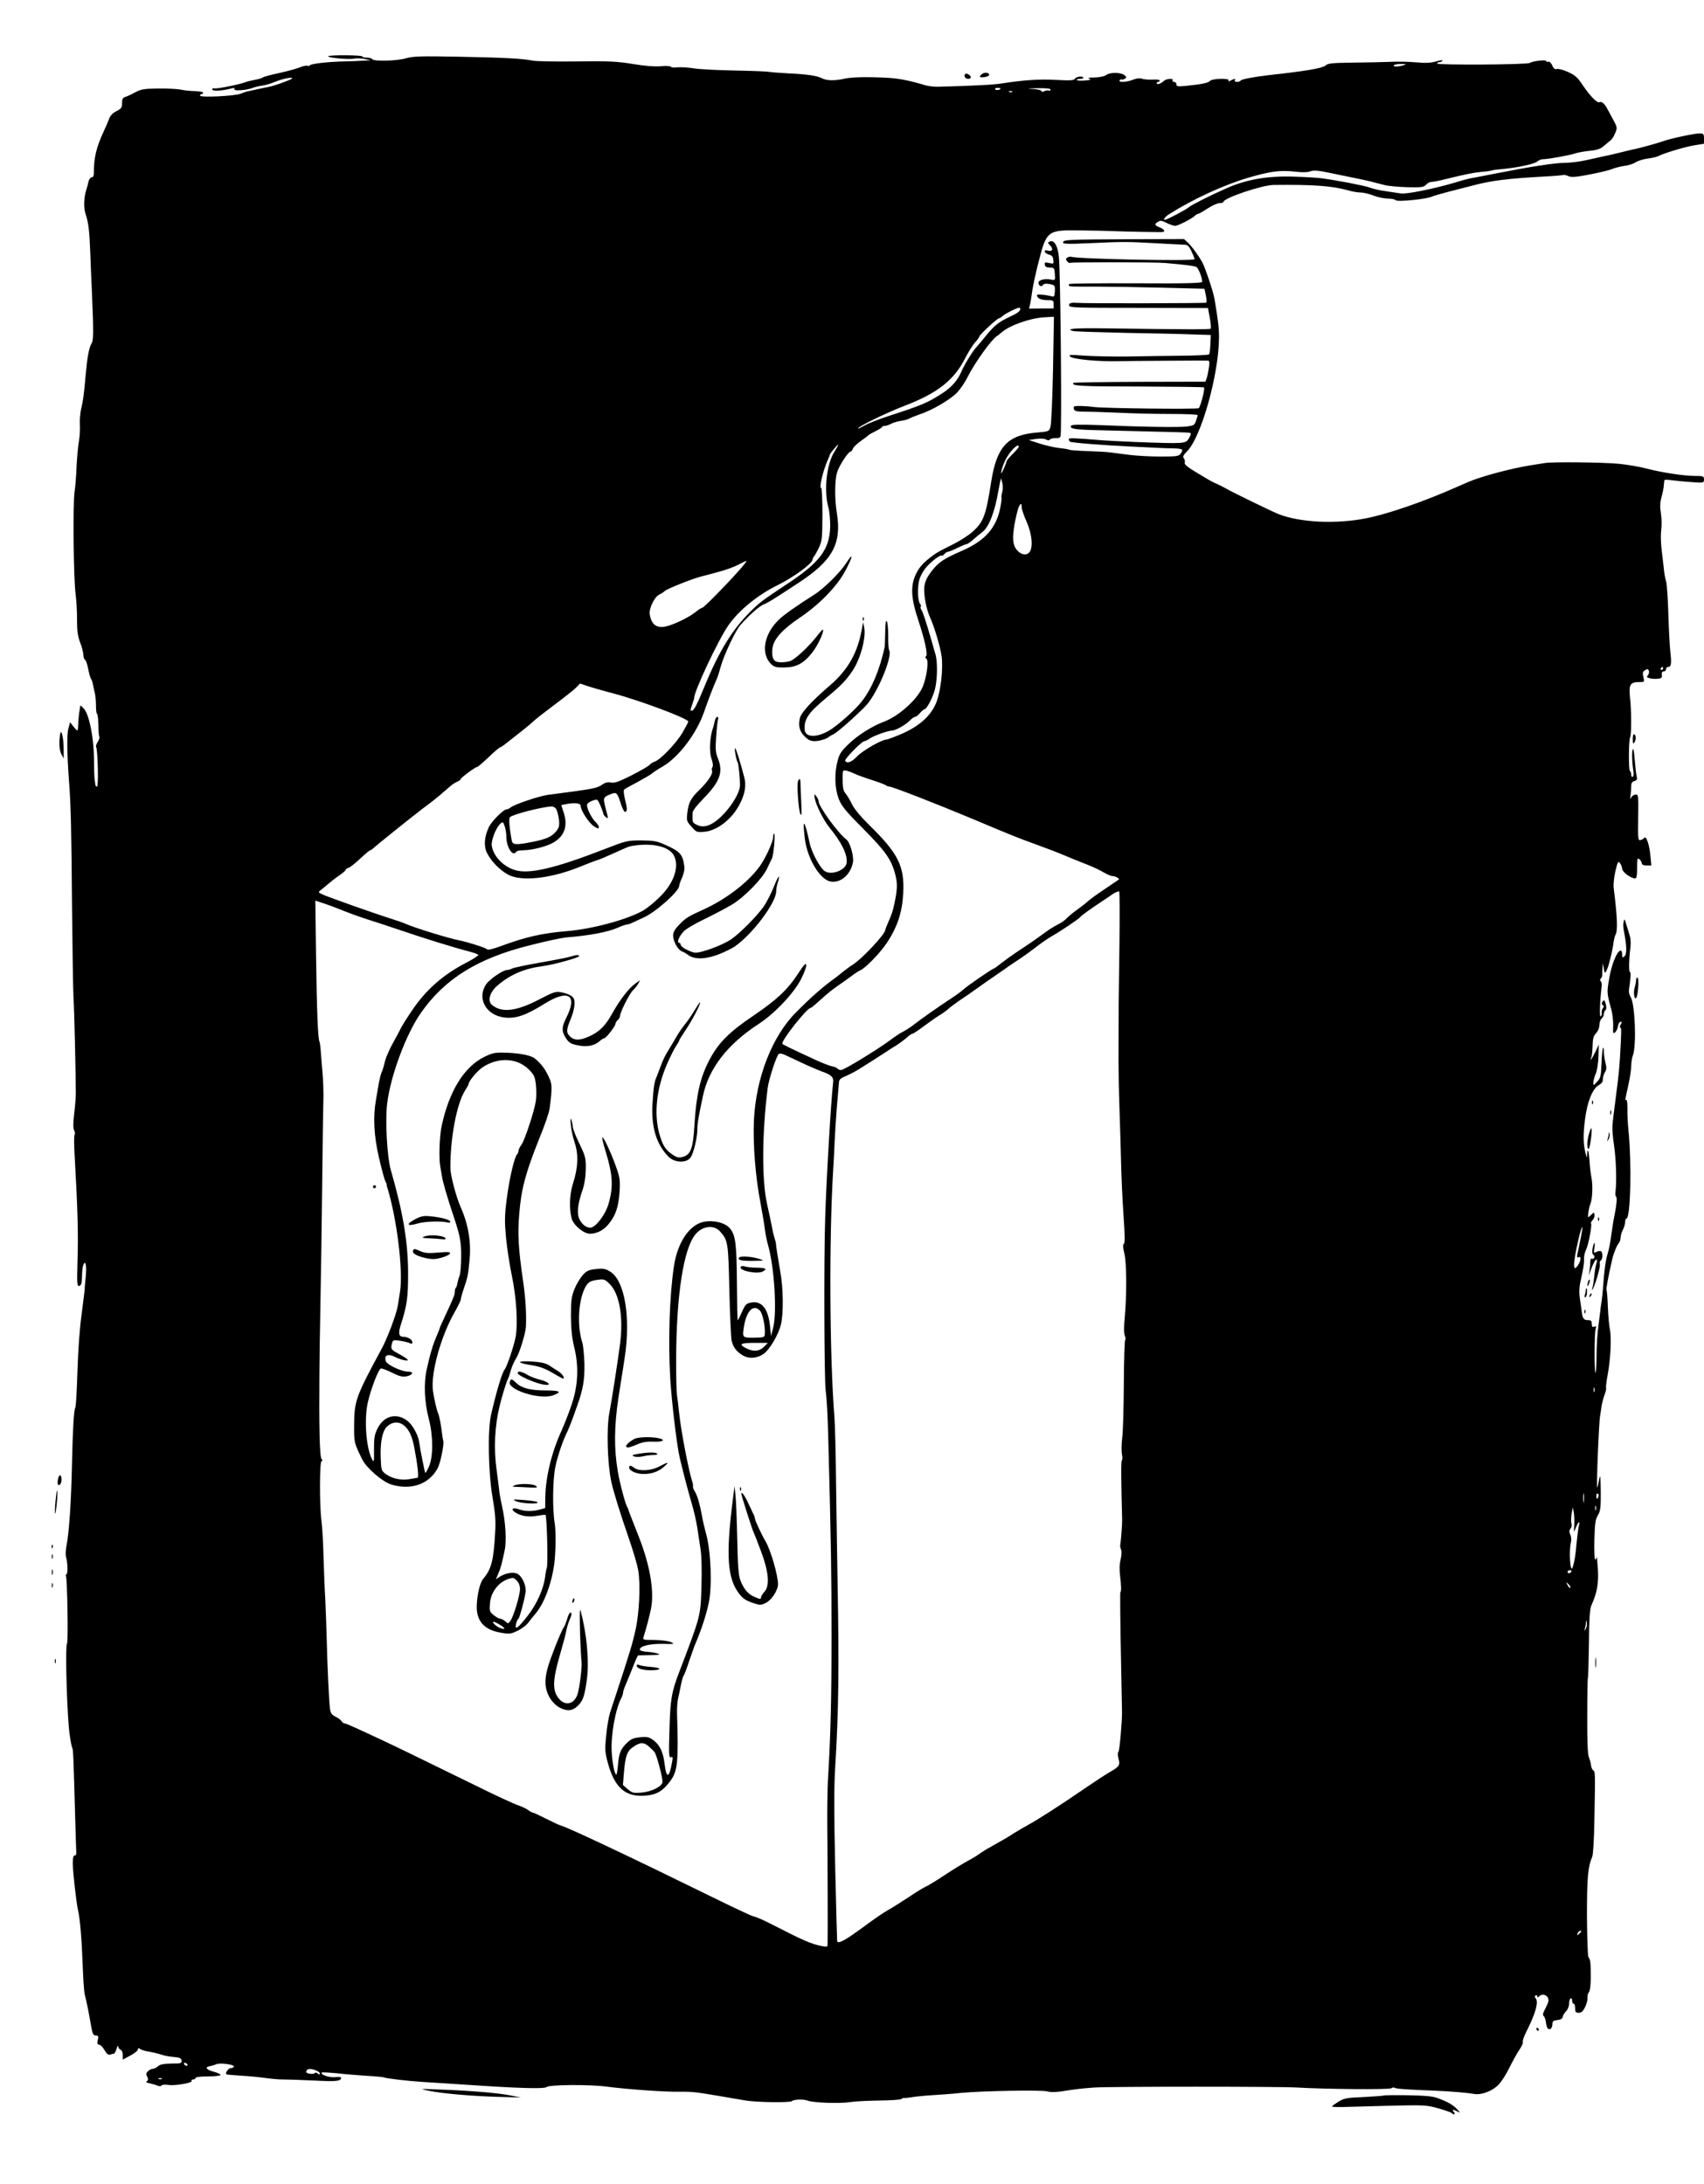 <?xml version="1.0" standalone="no"?>
<!DOCTYPE svg PUBLIC "-//W3C//DTD SVG 20010904//EN"
 "http://www.w3.org/TR/2001/REC-SVG-20010904/DTD/svg10.dtd">
<svg version="1.0" xmlns="http://www.w3.org/2000/svg"
 width="1124pt" height="1441pt" viewBox="0 0 1124 1441"
 preserveAspectRatio="xMidYMid meet">
<g transform="translate(0,1441) scale(0.1,-0.1)"
fill="#000000" stroke="none">
<path d="M2165 14039 c-7 -10 135 -23 171 -16 16 4 47 2 69 -2 l40 -9 -45 -2
c-25 -2 -79 -4 -120 -5 -112 -2 -229 -15 -236 -26 -3 -5 -10 -6 -16 -3 -5 3
-26 -1 -46 -9 -21 -9 -82 -26 -137 -38 -55 -12 -104 -25 -110 -29 -5 -5 -28
-12 -50 -16 -47 -10 -46 -9 -65 -16 -43 -16 -193 -46 -206 -41 -7 3 -14 0 -14
-7 0 -13 64 -10 124 6 21 5 27 4 22 -4 -8 -14 77 -8 118 7 13 6 43 13 65 16
23 3 62 15 85 25 50 21 126 36 111 21 -11 -10 -117 -48 -155 -55 -14 -2 -49
-10 -78 -16 -30 -7 -59 -13 -65 -14 -7 -2 -24 -8 -39 -14 -39 -16 -268 -27
-268 -13 0 6 5 11 10 11 6 0 10 4 10 9 0 4 -25 9 -55 10 -30 0 -73 5 -94 10
-21 4 -88 8 -147 7 -95 -1 -115 -5 -154 -26 -25 -14 -54 -27 -65 -30 -15 -5
-20 -14 -20 -40 0 -30 -5 -37 -36 -53 -24 -11 -41 -29 -49 -50 -6 -18 -22 -54
-35 -82 -49 -105 -67 -178 -66 -277 0 -18 -5 -28 -14 -28 -8 0 -17 -12 -21
-27 -3 -16 -9 -39 -14 -53 -17 -52 -20 -120 -5 -163 18 -55 25 -108 30 -242 2
-60 7 -180 11 -265 12 -279 11 -324 -2 -346 -17 -28 -28 -88 -39 -209 -11
-126 -16 -162 -28 -216 -8 -30 -12 -80 -10 -110 2 -29 -1 -81 -7 -114 -6 -33
-12 -107 -15 -165 -2 -58 -8 -132 -13 -164 -12 -78 -7 -582 7 -677 5 -41 10
-117 9 -169 0 -73 5 -108 21 -150 12 -30 21 -67 21 -82 0 -14 5 -28 10 -30 6
-2 16 -30 22 -63 7 -33 15 -62 19 -65 3 -3 9 -18 12 -35 3 -16 8 -41 12 -55 4
-14 8 -51 8 -82 0 -32 3 -58 7 -58 4 0 8 -32 9 -71 0 -39 3 -75 6 -80 3 -4 -1
-20 -10 -33 -9 -14 -14 -29 -11 -34 11 -18 17 -262 6 -262 -5 0 -11 6 -11 13
-1 6 -3 23 -5 37 -2 14 -4 75 -4 135 -2 142 -31 286 -65 327 -14 16 -25 26
-26 21 0 -4 -3 -26 -7 -48 -3 -22 -6 -57 -6 -77 -1 -21 -3 -38 -6 -38 -2 0
-14 12 -26 27 l-22 28 -11 -43 c-11 -40 -9 -167 5 -357 12 -161 15 -317 19
-815 3 -289 7 -561 10 -605 5 -71 15 -498 15 -630 0 -27 -5 -89 -11 -137 -7
-58 -7 -93 0 -105 5 -11 7 -24 3 -30 -4 -6 -4 -64 0 -130 21 -380 25 -513 19
-713 -4 -139 -3 -160 14 -154 11 5 15 22 16 63 0 31 4 65 9 76 15 37 23 -10
15 -83 -4 -37 -7 -76 -7 -87 -1 -11 -10 -83 -20 -160 -12 -83 -23 -234 -27
-370 -4 -127 -10 -236 -14 -242 -10 -15 -17 -144 -22 -363 -5 -255 -19 -459
-36 -547 -6 -29 -7 -63 -4 -74 11 -35 14 -109 4 -115 -5 -3 -7 -9 -4 -13 9
-15 16 -439 7 -445 -11 -7 -4 -359 12 -551 4 -52 17 -128 23 -138 6 -9 8 -76
18 -427 4 -129 7 -246 8 -260 1 -15 -3 -24 -10 -22 -9 1 -13 -15 -13 -55 1
-57 23 -253 34 -303 14 -58 25 -196 31 -354 3 -93 9 -185 14 -205 12 -47 27
-120 41 -203 10 -57 15 -68 32 -68 17 0 19 -5 13 -30 -5 -23 -3 -30 8 -30 8 0
25 -16 36 -36 15 -25 26 -34 37 -30 9 3 20 6 25 6 4 0 13 15 18 33 5 17 10 25
10 16 1 -9 8 -19 16 -23 9 -3 15 -18 15 -35 l0 -30 50 27 c28 15 50 33 50 41
0 9 4 10 13 3 6 -5 26 -12 42 -15 40 -7 71 -14 109 -26 17 -6 51 -11 76 -13
36 -3 46 -8 48 -23 2 -18 -3 -20 -67 -20 -51 -1 -75 -5 -89 -18 -10 -9 -26
-17 -35 -17 -8 0 -23 -7 -31 -16 -13 -12 -14 -20 -5 -36 8 -16 8 -22 -2 -29
-9 -5 -4 -10 17 -14 16 -4 39 -10 51 -15 14 -6 25 -6 28 0 4 6 24 7 46 4 44
-7 162 14 153 27 -3 5 2 9 10 9 9 0 16 5 16 10 0 6 33 10 79 10 44 0 82 4 85
9 4 5 -17 15 -44 22 -50 13 -62 31 -24 37 10 2 28 7 39 12 24 12 121 -1 118
-15 -2 -6 -11 -10 -20 -10 -16 0 -39 -32 -30 -41 2 -2 46 -6 98 -9 52 -3 126
-10 165 -16 40 -5 91 -10 115 -9 24 0 115 -3 202 -7 149 -8 177 -4 177 19 0 4
-19 6 -42 3 -39 -3 -98 18 -85 31 2 2 46 0 98 -5 52 -6 141 -13 199 -17 58 -3
108 -8 112 -10 11 -7 158 -24 253 -30 50 -3 189 -12 310 -20 324 -22 495 -27
510 -14 19 16 280 18 395 3 146 -19 396 -36 485 -34 76 1 108 -2 265 -29 70
-12 73 -13 170 -29 71 -12 293 -15 303 -4 12 12 80 14 106 3 35 -14 214 -20
282 -9 30 5 115 9 189 10 74 1 140 5 146 10 7 6 16 9 20 7 5 -1 27 1 49 5 22
4 81 10 130 13 50 3 135 9 190 15 142 14 544 21 575 10 15 -5 50 -5 81 -1 115
18 157 22 229 27 111 7 1219 7 1335 0 178 -11 609 -15 622 -5 7 5 17 7 23 3
11 -7 84 -12 267 -19 113 -5 205 -13 261 -22 47 -7 121 22 159 64 18 19 50 69
70 111 21 42 50 95 66 118 16 24 26 47 22 52 -3 5 8 36 24 68 60 119 81 194
61 218 -8 9 -8 15 0 20 5 3 10 1 10 -6 0 -10 3 -10 12 -1 18 18 46 14 58 -8 8
-16 5 -30 -14 -67 -18 -33 -22 -49 -14 -54 6 -4 13 -22 15 -40 2 -18 7 -37 12
-42 14 -14 31 1 31 28 0 19 6 24 32 27 22 2 34 9 36 21 2 11 12 27 23 38 10
10 19 32 19 48 0 17 5 33 10 36 6 3 10 -3 10 -14 0 -12 5 -21 10 -21 6 0 10
-13 10 -30 0 -25 4 -30 24 -30 18 0 28 10 42 38 10 20 17 47 15 60 -1 13 3 30
10 38 7 8 12 47 12 97 0 96 -2 118 -15 134 -5 6 -9 128 -10 271 0 253 6 324
35 392 6 14 12 118 14 240 6 317 6 322 -8 330 -6 5 -13 19 -14 32 -1 12 -7 36
-14 53 -8 20 -12 104 -11 273 0 135 2 247 4 251 3 4 5 105 7 226 1 158 6 228
15 250 39 86 50 149 44 245 -4 52 -7 87 -8 78 -1 -10 -6 -18 -10 -18 -4 0 -7
58 -5 130 3 108 6 135 23 162 17 29 20 50 19 158 -1 100 -3 116 -10 81 -5 -25
-10 -50 -13 -55 -7 -19 10 430 19 474 2 14 7 41 9 60 3 19 11 54 20 77 8 22
13 43 10 46 -2 2 2 39 10 83 20 106 27 249 15 304 -5 25 -11 91 -13 147 -2 56
-6 105 -9 110 -4 7 12 93 38 206 9 39 31 93 43 105 6 7 12 24 12 37 0 12 7 36
15 51 8 16 15 39 15 52 0 12 4 22 8 22 28 0 36 371 13 590 -4 41 -7 103 -6
137 0 34 -3 59 -7 57 -10 -7 -11 -11 12 92 11 49 20 108 20 131 0 23 5 54 11
70 25 65 14 343 -15 385 -8 12 -13 33 -11 47 11 71 14 122 7 117 -9 -5 -7 89
2 157 4 26 3 62 -3 80 -5 18 -15 52 -23 76 -11 39 -13 42 -18 20 -4 -13 -3
-42 2 -64 19 -94 20 -151 4 -164 -14 -12 -16 -10 -16 14 0 16 -5 25 -12 23
-24 -8 -58 -92 -73 -183 -17 -96 -16 -96 16 -215 6 -25 11 -69 10 -99 -2 -48
-1 -53 13 -42 8 7 16 24 18 38 2 15 9 28 16 31 11 3 12 0 3 -17 -7 -11 -8 -21
-3 -21 8 0 8 -18 -2 -195 -6 -90 -8 -111 -27 -260 -18 -137 -19 -149 -23 -190
-2 -22 3 -83 11 -135 13 -88 18 -237 9 -303 -2 -15 0 -30 4 -32 8 -5 4 -51
-10 -122 -6 -26 -15 -84 -21 -128 -5 -44 -16 -100 -24 -125 -14 -46 -23 -110
-30 -215 -2 -33 -7 -80 -11 -105 -4 -25 -8 -52 -8 -60 -1 -8 -5 -40 -9 -70
-12 -94 -15 -141 -16 -244 -1 -55 -4 -97 -7 -94 -8 9 -7 263 1 289 6 18 4 21
-9 16 -12 -5 -16 0 -16 18 0 20 -5 25 -24 25 -29 0 -36 9 -42 53 -2 18 -7 52
-11 77 -9 65 -7 87 11 165 9 39 16 86 15 105 -2 19 5 49 13 65 16 30 41 165
33 174 -3 2 2 12 11 22 9 10 14 25 12 35 -3 16 -4 17 -20 1 -9 -9 -18 -17 -21
-17 -6 0 4 63 13 85 14 30 18 123 8 174 -5 25 -11 75 -13 109 -4 67 -14 96
-16 46 -1 -28 -1 -28 -10 6 -16 64 -17 124 -3 230 15 115 50 199 91 221 13 7
24 19 25 28 2 31 4 36 16 59 10 16 10 32 2 60 -5 20 -10 52 -10 71 0 19 -3 32
-6 28 -3 -3 -8 -49 -10 -101 -3 -86 -6 -99 -29 -123 -24 -26 -25 -27 -25 -7 0
12 7 39 16 60 9 22 17 72 18 115 l2 77 -23 -49 c-13 -27 -26 -49 -29 -49 -3 0
-2 5 2 12 4 6 8 40 9 75 1 49 6 68 23 86 13 14 22 36 22 54 0 17 7 36 15 43 8
7 15 21 15 31 0 10 5 21 10 24 6 3 7 18 4 33 -9 35 -13 39 -24 22 -6 -9 -5
-17 2 -21 8 -5 9 -11 1 -21 -6 -7 -9 -21 -8 -30 2 -10 -1 -21 -7 -24 -8 -5 -5
98 7 198 2 15 -1 30 -6 34 -6 4 -6 11 1 19 6 7 10 17 9 21 -1 5 0 25 1 44 l3
35 6 -35 c6 -33 7 -34 18 -14 13 22 41 135 47 191 3 18 8 38 12 45 16 25 13
114 -12 313 -2 22 3 71 12 109 15 62 18 67 30 51 8 -10 14 -27 14 -36 0 -18
40 -52 75 -63 22 -6 24 1 24 93 1 38 3 42 16 31 8 -7 15 -19 15 -26 0 -9 11
-14 31 -14 l32 0 -7 69 c-6 68 -28 131 -40 113 -3 -5 -14 -12 -24 -14 -17 -5
-18 4 -16 148 2 152 2 153 -19 151 -12 -1 -25 -11 -29 -22 -5 -12 -6 -7 -3 14
3 18 5 47 5 63 0 22 6 31 21 35 17 5 20 11 15 32 -4 14 -9 64 -13 111 -4 53
-9 77 -13 65 -7 -19 -5 -87 5 -147 2 -15 0 -30 -5 -33 -6 -3 -10 3 -10 14 0
11 -4 22 -9 25 -9 6 -8 206 2 222 9 15 9 181 -1 262 -9 85 1 102 60 102 36 0
36 0 28 33 -6 28 -4 36 12 46 15 9 20 8 24 -4 4 -8 1 -22 -6 -30 -10 -12 -7
-15 13 -20 13 -4 38 -5 53 -3 24 2 28 7 26 26 -2 15 2 22 12 22 9 0 16 7 16
15 0 8 6 15 14 15 20 0 23 23 14 100 -4 36 -10 148 -13 250 -3 102 -10 199
-15 215 -5 17 -12 50 -14 75 -3 25 -9 83 -15 130 -6 47 -7 107 -3 135 4 27 3
76 -2 108 -7 43 -6 70 3 105 8 26 15 62 16 79 1 18 3 35 6 37 2 2 33 0 69 -5
36 -4 93 -9 128 -11 59 -4 62 -3 62 19 0 21 -4 23 -58 23 -74 0 -224 23 -322
49 -41 11 -122 25 -180 31 -103 10 -441 14 -490 5 -14 -2 -56 -9 -95 -15 -126
-20 -328 -74 -410 -110 -11 -5 -46 -20 -78 -34 -219 -97 -454 -178 -598 -206
-200 -39 -434 -27 -575 28 -49 20 -325 154 -354 173 -8 5 -31 16 -50 25 -39
17 -45 21 -148 83 -51 31 -71 48 -67 59 3 8 0 21 -6 28 -8 10 -4 21 20 45 95
94 211 509 212 753 0 64 -5 106 -30 256 -8 46 -60 201 -80 239 -23 42 -70 107
-95 130 l-26 24 -342 -1 c-426 -2 -450 -3 -456 -20 -4 -12 28 -13 184 -6 217
10 237 10 434 -1 80 -5 159 -8 176 -9 27 0 35 -6 53 -43 11 -24 21 -48 21 -53
0 -14 -773 1 -813 16 -7 2 -18 0 -26 -5 -12 -8 -12 -12 -2 -25 7 -9 17 -13 22
-10 9 5 562 5 624 -1 140 -12 192 -19 206 -26 14 -7 39 -70 39 -98 0 -9 -106
-12 -435 -10 -240 1 -439 -1 -442 -5 -4 -3 -4 -8 -1 -11 5 -6 8 -6 193 -6 77
0 266 -3 420 -7 l280 -7 9 -43 c5 -23 6 -45 3 -49 -5 -4 -793 -6 -857 -1 -36
3 -51 -3 -48 -18 3 -14 53 -15 460 -15 l456 -1 12 -64 c7 -36 9 -68 6 -72 -7
-6 -136 -6 -718 2 -188 2 -241 -3 -190 -18 9 -3 163 -8 342 -12 179 -3 350 -7
380 -8 30 -1 85 -3 121 -4 l66 -2 -3 -61 c-1 -33 -5 -64 -9 -67 -4 -4 -86 -8
-183 -9 -97 -1 -260 -3 -362 -5 -102 -1 -230 2 -285 6 -89 7 -98 6 -85 -7 16
-17 186 -33 310 -30 78 2 580 5 598 4 10 -1 12 -13 6 -48 -4 -27 -10 -58 -15
-70 l-8 -21 -432 -1 c-238 -1 -435 -4 -438 -7 -20 -20 53 -24 436 -24 231 -1
423 -3 425 -6 8 -8 -23 -128 -35 -137 -12 -8 -631 -1 -692 8 -50 7 -124 9
-130 3 -3 -3 -3 -12 0 -20 4 -11 24 -14 78 -14 40 0 137 -4 217 -7 80 -4 229
-8 333 -8 103 0 187 -3 187 -8 0 -4 -5 -22 -11 -38 -9 -28 -16 -31 -62 -37
-53 -6 -287 -3 -588 10 -114 4 -168 3 -173 -4 -12 -19 16 -25 133 -29 263 -7
471 -12 556 -14 50 -1 93 -3 98 -6 4 -2 0 -18 -10 -34 -22 -37 -23 -37 -353
-25 -91 4 -187 9 -215 11 -197 16 -225 17 -225 7 0 -6 4 -13 8 -16 11 -7 226
-24 402 -32 206 -10 211 -11 278 -12 65 -2 71 -6 49 -36 -12 -16 -29 -18 -133
-18 -65 0 -157 5 -204 11 -47 6 -103 13 -125 16 -22 3 -90 7 -152 9 -61 2
-115 6 -120 9 -5 3 -34 8 -64 11 -29 3 -88 16 -129 29 l-74 24 47 7 c27 4 54
3 66 -3 13 -7 22 -8 26 -1 3 5 21 10 39 10 33 0 33 0 34 53 5 245 -4 1046 -13
1139 -7 75 -30 116 -59 105 -16 -6 -16 -8 -2 -23 26 -25 20 -45 -10 -38 -20 5
-25 3 -22 -7 2 -7 15 -16 29 -19 17 -4 25 -14 27 -34 3 -27 2 -28 -28 -21 -28
6 -31 4 -28 -12 2 -13 12 -18 33 -18 28 0 30 -3 33 -42 3 -43 3 -43 -27 -37
-39 8 -81 -3 -81 -21 0 -20 21 -30 30 -15 5 9 19 10 44 6 34 -7 36 -9 34 -47
-1 -31 -5 -38 -17 -35 -42 12 -101 17 -101 9 0 -20 26 -33 67 -33 40 0 43 -2
43 -27 l0 -28 -81 0 -81 -1 6 26 c4 14 10 54 15 90 5 36 23 119 40 185 55 216
58 218 279 215 86 -1 186 -3 222 -5 78 -3 288 -7 313 -6 27 1 20 17 -13 31
-35 14 -37 21 -11 37 15 10 26 8 57 -8 21 -10 46 -19 55 -19 18 0 106 44 130
66 8 8 19 14 24 14 4 0 32 16 61 35 29 19 64 35 78 35 14 0 26 4 26 8 0 25
256 112 332 112 262 3 385 -6 492 -36 27 -8 64 -14 82 -14 18 0 56 -9 84 -20
28 -11 71 -20 95 -20 24 0 47 -5 50 -10 9 -14 215 7 245 25 6 3 54 17 108 31
53 14 122 31 152 39 126 34 232 47 485 61 61 3 113 8 117 10 3 2 18 -1 32 -7
20 -10 48 -8 141 10 63 12 130 28 149 36 18 8 55 17 82 21 27 3 60 14 74 24
14 9 49 20 78 24 30 4 61 11 70 16 36 19 171 60 235 71 l67 11 0 34 c0 31 -3
34 -30 34 -34 0 -192 -34 -235 -50 -33 -12 -168 -50 -205 -56 -14 -3 -51 -12
-83 -20 -32 -8 -77 -19 -100 -23 -23 -5 -76 -17 -117 -26 -41 -10 -109 -19
-150 -19 -76 -2 -229 -26 -457 -71 -69 -14 -139 -27 -156 -30 -18 -3 -68 -16
-112 -30 -139 -41 -317 -77 -355 -71 -19 3 -64 10 -100 15 -36 5 -83 15 -105
24 -37 13 -221 49 -326 62 -26 3 -107 8 -180 10 -171 5 -308 -19 -439 -77
-111 -49 -235 -112 -248 -125 -13 -13 -145 -83 -157 -83 -16 0 0 21 33 41 158
99 360 191 517 237 148 43 209 51 316 39 41 -5 76 -4 93 3 22 8 51 6 130 -11
55 -11 133 -27 171 -35 69 -14 98 -21 185 -44 25 -7 93 -13 152 -15 94 -2 109
0 124 16 10 11 26 19 36 19 10 0 53 8 96 19 144 35 177 41 232 47 30 2 63 7
72 10 9 3 41 7 70 9 96 9 209 33 227 49 10 9 28 16 42 16 33 0 179 27 209 38
14 5 56 13 93 17 52 5 75 13 95 31 15 13 35 30 44 37 10 6 24 28 32 49 15 34
14 38 -11 85 -14 26 -32 60 -40 74 -17 34 -39 53 -52 45 -14 -9 -62 40 -110
111 -34 52 -51 67 -97 88 -31 14 -64 23 -74 20 -13 -4 -22 2 -31 24 -8 17 -18
27 -26 24 -7 -3 -13 -1 -13 4 0 11 -88 1 -110 -12 -19 -12 -610 -15 -610 -4 0
5 6 9 14 9 8 0 17 4 21 10 3 5 -16 3 -42 -5 -35 -10 -70 -12 -133 -6 -47 4
-125 6 -175 3 -49 -2 -160 -4 -246 -5 -137 -2 -159 -4 -177 -20 -19 -17 -137
-37 -377 -63 -92 -11 -175 -26 -181 -35 -3 -5 -14 -9 -25 -9 -11 0 -17 5 -14
10 8 13 -1 13 -27 -1 -15 -8 -19 -8 -14 0 11 17 -109 14 -123 -3 -11 -13 -56
-22 -163 -33 -49 -4 -58 -3 -58 11 0 9 -7 16 -16 16 -8 0 -12 5 -9 10 9 15
-41 12 -57 -3 -18 -18 -48 -28 -48 -17 0 6 5 10 10 10 6 0 10 4 10 9 0 5 -21
8 -47 6 -26 -1 -58 1 -70 6 -15 5 -34 3 -57 -6 -41 -17 -100 -20 -91 -5 4 6
10 8 14 6 4 -3 13 0 21 5 13 8 12 12 -4 24 -25 19 -95 19 -120 0 -12 -9 -43
-15 -75 -16 -39 0 -50 -3 -36 -8 15 -6 8 -9 -28 -12 -27 -2 -51 -1 -53 3 -3 5
7 8 21 8 14 0 24 4 21 8 -8 13 -46 7 -56 -8 -6 -10 -32 -12 -122 -7 -107 6
-212 0 -358 -23 -55 -9 -191 -16 -422 -22 -27 -1 -65 4 -85 10 -107 32 -176
45 -248 49 -136 7 -238 5 -285 -6 -62 -14 -116 -14 -148 3 -35 17 -94 26 -217
32 -55 3 -113 7 -130 10 -16 3 -119 7 -227 9 -108 2 -229 8 -270 14 -40 7 -90
9 -110 7 -21 -3 -40 -1 -43 4 -3 5 -34 7 -68 3 -41 -3 -103 2 -182 15 -103 17
-155 20 -370 17 -137 -2 -268 1 -290 5 -69 14 -180 20 -486 26 -252 5 -305 3
-350 -10 -58 -18 -214 -22 -224 -6 -3 6 -19 10 -36 10 -16 0 -29 3 -29 8 0 9
-219 11 -225 1z m7095 -59 c-35 -11 -72 -12 -66 -1 3 5 25 9 48 9 35 -1 39 -2
18 -8z m-2660 -154 c0 -9 -30 -14 -35 -6 -4 6 3 10 14 10 12 0 21 -2 21 -4z
m330 -7 c0 -6 -6 -9 -12 -6 -7 2 -21 0 -30 -5 -11 -5 -18 -5 -18 1 0 6 -26 12
-57 14 -45 2 -38 4 30 5 57 1 87 -2 87 -9z m-253 -15 c-3 -3 -12 -4 -19 -1 -8
3 -5 6 6 6 11 1 17 -2 13 -5z m53 -1431 c0 -16 -17 -29 -69 -53 -73 -34 -102
-57 -158 -126 -26 -32 -54 -66 -62 -74 -24 -24 -81 -118 -100 -163 -25 -57
-63 -101 -124 -141 -99 -64 -137 -80 -347 -148 -69 -22 -144 -52 -167 -65 -24
-14 -43 -23 -43 -20 0 13 184 102 310 151 212 81 323 168 395 310 21 41 50 88
66 106 16 17 29 35 29 40 0 10 118 120 130 120 5 0 15 7 24 15 15 15 93 54
109 55 4 0 7 -3 7 -7z m216 -401 c-4 -191 -11 -361 -17 -378 -9 -31 -11 -31
-91 -38 -191 -16 -263 -93 -299 -320 -36 -228 -50 -267 -122 -333 -25 -23 -82
-60 -128 -83 -86 -43 -111 -56 -138 -77 -59 -44 -84 -71 -107 -116 -39 -77
-36 -160 11 -302 46 -139 67 -237 53 -246 -7 -4 -6 -9 2 -14 17 -10 5 -111
-21 -180 -31 -84 -159 -200 -259 -237 -75 -28 -168 -86 -228 -143 -53 -50 -65
-69 -77 -115 -22 -81 -19 -178 6 -247 19 -50 41 -78 161 -199 150 -151 187
-204 213 -302 16 -63 15 -98 -6 -197 -11 -50 -14 -60 -43 -127 -9 -20 -16 -39
-16 -42 0 -29 -154 -193 -218 -233 -15 -9 -43 -30 -62 -45 -19 -16 -40 -32
-45 -36 -84 -60 -164 -130 -265 -232 -158 -159 -264 -433 -277 -713 -7 -154
10 -373 43 -542 12 -66 26 -145 29 -175 4 -30 13 -77 21 -104 42 -147 60 -443
34 -546 l-14 -55 -7 67 c-12 114 -55 167 -124 154 -33 -6 -39 -13 -61 -62 -13
-30 -25 -54 -28 -54 -2 0 -4 109 -5 242 -2 260 -9 317 -45 362 -31 38 -105 57
-172 45 -96 -18 -176 -137 -199 -296 -29 -194 -38 -492 -24 -738 9 -149 43
-438 62 -520 24 -102 54 -216 77 -295 16 -52 33 -128 39 -167 6 -40 16 -106
22 -145 7 -44 9 -141 6 -243 -6 -201 -4 -192 -146 -565 -51 -132 -60 -184 -65
-382 -5 -163 -4 -187 9 -182 12 5 14 0 9 -27 -19 -112 -38 -118 -50 -19 -9 79
-31 125 -71 156 -30 23 -42 26 -89 22 -43 -4 -61 -11 -85 -34 -44 -41 -56 -70
-62 -143 -3 -34 -8 -65 -10 -68 -11 -10 -27 67 -32 146 -7 112 25 289 66 363
5 10 9 24 9 32 0 7 11 38 24 67 12 30 34 82 47 116 13 34 26 61 29 61 3 0 39
1 80 2 62 1 70 3 45 11 -16 5 -49 10 -72 11 -24 2 -43 8 -43 14 0 23 64 39
150 38 79 -2 83 -1 55 12 -16 7 -65 13 -108 14 -77 0 -78 0 -71 23 18 56 36
127 48 182 23 114 -6 285 -78 470 -55 140 -71 180 -71 185 0 3 -3 10 -7 15
-13 21 -49 155 -63 238 -25 146 -24 296 4 482 5 33 15 94 21 135 7 41 16 102
21 135 40 264 0 506 -96 565 -31 19 -45 22 -93 17 -48 -5 -62 -11 -88 -40 -17
-19 -42 -60 -55 -93 -20 -51 -23 -75 -23 -179 1 -85 7 -145 22 -205 31 -127
25 -255 -18 -379 -17 -52 -47 -127 -65 -168 -65 -141 -106 -307 -108 -440 l-1
-73 -36 -10 c-47 -13 -97 -13 -137 2 -38 14 -57 3 -28 -18 35 -26 92 -36 148
-25 28 5 53 8 55 6 10 -10 18 -338 8 -353 -2 -4 -7 -29 -10 -55 -11 -82 -54
-178 -114 -256 -64 -83 -89 -101 -78 -55 4 16 11 31 16 34 7 5 38 117 47 175
6 38 -20 100 -50 119 -25 17 -81 9 -122 -18 l-24 -16 16 38 c16 36 21 56 42
153 13 60 6 185 -15 279 -9 41 -18 89 -20 105 -1 17 -10 82 -18 145 -20 143
-13 291 20 425 17 70 43 153 54 176 5 9 14 36 20 59 6 23 22 59 35 79 22 34
61 162 64 206 4 87 -2 189 -19 305 -31 214 -36 308 -25 440 13 164 41 271 135
505 38 94 62 164 66 195 18 142 17 158 -10 213 -24 50 -50 82 -89 114 -25 19
-89 33 -180 37 -79 3 -93 1 -148 -25 -135 -64 -236 -225 -286 -459 -14 -67
-19 -210 -9 -265 2 -11 7 -40 11 -65 6 -40 35 -140 82 -280 38 -115 46 -159
45 -253 0 -55 -5 -111 -11 -125 -6 -15 -12 -37 -14 -49 -2 -12 -6 -26 -10 -29
-4 -4 -7 -16 -7 -27 0 -19 -7 -38 -66 -164 -19 -39 -34 -74 -34 -77 0 -4 -9
-25 -19 -49 -24 -54 -45 -123 -66 -221 -21 -95 -16 -214 14 -330 29 -109 29
-250 0 -313 -11 -25 -22 -43 -24 -41 -3 3 -35 162 -40 203 -6 44 -39 106 -70
134 -72 63 -161 44 -204 -43 -21 -41 -24 -63 -24 -139 1 -83 0 -89 -13 -65
-39 74 -53 263 -28 374 18 83 68 214 85 224 5 4 38 -8 73 -26 50 -25 71 -30
97 -25 43 9 51 31 11 31 -43 0 -139 45 -147 69 -13 41 14 52 63 27 36 -18 82
-28 82 -19 0 5 -25 21 -55 38 -57 30 -59 34 -49 73 6 21 10 22 53 16 25 -4 54
-11 64 -16 12 -6 17 -5 17 6 0 18 -30 36 -60 36 -29 0 -34 23 -17 77 42 130
49 180 49 345 -1 204 -33 397 -114 678 -25 87 -38 329 -24 440 22 182 124 456
221 595 158 227 375 362 720 448 117 30 210 49 240 52 152 12 275 35 342 65
25 11 51 20 58 20 6 0 25 6 41 14 16 8 47 22 69 32 81 36 235 174 235 209 0 7
8 31 19 54 10 23 17 53 16 66 -10 87 -26 106 -125 150 -57 26 -77 29 -160 30
-92 0 -100 -2 -241 -57 -327 -127 -497 -167 -591 -139 -78 23 -144 92 -154
161 -6 33 28 120 56 145 17 15 18 14 29 -16 6 -18 11 -49 11 -69 0 -70 43
-136 65 -100 3 6 25 10 48 10 58 1 148 24 194 49 79 45 102 114 68 210 l-13
39 30 6 c60 12 98 7 98 -11 1 -31 55 -114 88 -135 25 -16 32 -17 32 -6 0 8 -9
23 -20 33 -28 25 -64 100 -57 118 3 8 19 19 37 25 31 11 31 11 51 -34 10 -25
19 -49 19 -54 0 -4 7 -13 15 -20 19 -15 19 -15 -1 60 -17 67 -16 70 34 90 40
16 43 12 69 -68 9 -29 22 -51 27 -49 15 5 14 22 -2 86 -7 29 -10 57 -5 61 4 5
44 27 88 50 44 24 89 50 100 60 11 9 40 28 65 42 106 61 226 219 275 363 25
72 61 168 85 220 5 11 16 47 25 80 20 72 96 234 128 270 56 64 125 125 152
136 32 13 71 37 230 142 227 148 288 259 255 463 -15 90 -14 213 1 266 13 44
74 138 89 138 5 0 11 8 15 18 3 11 27 34 53 52 26 19 49 36 52 40 3 3 23 14
45 25 22 11 42 23 43 28 2 4 10 7 18 7 8 0 27 6 42 14 15 8 43 16 63 19 19 2
45 9 56 15 11 6 43 19 69 28 83 27 207 100 249 146 22 24 53 70 69 103 45 90
153 241 191 267 6 3 20 15 32 25 55 48 193 96 288 100 l57 3 -6 -348z m-1440
-539 c-53 -80 -73 -258 -42 -370 8 -29 13 -87 12 -130 -4 -148 -69 -234 -281
-374 -177 -117 -190 -127 -269 -209 -112 -118 -195 -260 -296 -510 -30 -74
-53 -116 -63 -118 -15 -3 -15 0 -2 37 8 23 14 42 14 44 -6 34 159 387 227 483
70 99 191 198 325 264 101 50 222 138 228 165 2 11 7 22 11 25 4 3 18 28 31
55 22 46 23 62 24 222 0 95 -4 173 -8 173 -15 0 10 108 41 180 9 19 16 37 16
40 1 9 51 68 54 65 2 -2 -8 -20 -22 -42z m1214 29 c0 -4 -18 -26 -40 -47 -22
-21 -40 -44 -41 -50 0 -5 -9 -28 -19 -50 -17 -35 -19 -36 -14 -10 4 17 15 48
26 70 29 59 88 117 88 87z m-109 -299 c-5 -17 -7 -33 -5 -36 2 -2 -1 -30 -7
-62 -25 -135 -100 -221 -247 -286 -130 -57 -160 -77 -209 -140 -30 -41 -42
-66 -46 -102 -5 -51 13 -147 38 -201 28 -61 67 -192 76 -256 11 -81 -5 -224
-33 -300 -35 -92 -114 -163 -240 -216 -45 -19 -87 -34 -93 -34 -29 0 -154 -72
-190 -109 -38 -40 -67 -51 -80 -31 -7 11 110 130 127 130 5 0 22 8 36 18 26
18 122 52 146 52 23 0 91 38 115 64 14 14 30 26 36 26 6 0 21 11 33 25 12 14
25 25 29 25 17 0 62 89 73 145 14 67 14 175 0 220 -5 17 -16 53 -23 80 -40
139 -61 201 -70 213 -5 7 -7 15 -4 19 4 3 2 12 -4 19 -17 21 -19 116 -3 165 8
25 29 61 47 80 36 40 92 81 99 73 3 -2 11 2 18 11 7 8 18 15 24 15 6 0 34 11
61 25 28 13 55 25 61 25 6 0 28 15 47 33 20 17 45 38 56 46 44 32 84 135 107
276 3 17 8 41 11 55 l6 25 8 -30 c5 -17 5 -44 0 -62z m129 -104 c0 -11 14 -52
32 -92 37 -85 44 -175 16 -203 -23 -24 -64 -10 -89 29 -23 37 -22 101 7 224
15 67 34 90 34 42z m-1866 -414 c-96 -107 -232 -245 -242 -245 -5 0 -27 -14
-48 -31 -46 -36 -145 -83 -196 -93 -59 -11 -91 14 -102 80 -7 37 30 114 61
130 13 6 31 18 40 26 16 14 168 75 233 93 14 3 64 17 113 30 48 12 108 34 135
48 26 14 51 26 56 26 4 1 -18 -28 -50 -64z m6096 -645 c0 -5 -5 -10 -11 -10
-5 0 -7 5 -4 10 3 6 8 10 11 10 2 0 4 -4 4 -10z m-7102 -114 c22 -8 101 -31
174 -50 181 -48 498 -167 498 -187 0 -4 -17 -36 -37 -71 -41 -71 -147 -181
-184 -193 -13 -4 -28 -14 -34 -21 -5 -8 -58 -38 -118 -69 -86 -43 -113 -53
-138 -48 -22 4 -38 0 -60 -16 -23 -17 -61 -26 -172 -41 -78 -10 -162 -22 -187
-25 -56 -8 -219 -63 -241 -82 -8 -7 -21 -13 -28 -13 -20 0 -98 -79 -116 -116
-30 -64 -35 -124 -14 -169 26 -54 83 -114 139 -145 89 -49 287 -27 485 55 44
18 91 36 105 40 14 4 52 20 85 35 104 47 120 54 135 57 132 25 249 1 283 -58
41 -73 5 -184 -93 -279 -32 -32 -80 -71 -105 -86 -105 -61 -337 -124 -511
-138 -157 -13 -268 -38 -432 -99 -55 -20 -86 -27 -90 -20 -6 9 -121 46 -180
58 -72 14 -297 83 -357 110 -16 7 -61 23 -100 35 -102 32 -404 139 -444 157
-32 14 -33 17 -17 29 10 7 32 26 50 41 17 15 50 41 74 57 23 16 42 32 42 37 0
4 9 10 20 14 11 3 45 31 77 61 32 30 61 54 65 54 3 0 13 6 20 13 23 22 258
210 330 265 39 28 92 70 117 92 25 22 54 47 64 55 10 9 29 21 42 27 14 6 25
15 25 19 0 8 96 79 108 79 4 0 38 29 76 65 37 36 72 65 76 65 5 0 26 15 48 33
22 17 66 52 98 77 31 25 66 54 78 66 12 11 73 59 136 106 63 47 126 97 140
111 14 15 26 27 26 27 1 0 20 -6 42 -14z m1772 -582 c14 -7 63 -25 110 -40 47
-15 89 -31 95 -36 5 -4 15 -8 22 -8 20 0 314 -115 553 -215 244 -103 296 -124
410 -165 63 -23 147 -55 185 -71 39 -17 106 -44 150 -61 44 -17 97 -42 117
-55 21 -12 46 -23 55 -23 20 0 50 -17 43 -23 -3 -2 -36 -25 -75 -51 -70 -46
-119 -82 -139 -101 -6 -6 -34 -27 -61 -47 -28 -20 -59 -46 -70 -58 -11 -12
-37 -30 -58 -40 -21 -11 -58 -33 -80 -50 -54 -40 -128 -91 -197 -136 -30 -20
-74 -52 -97 -70 -23 -19 -44 -34 -47 -34 -9 0 -178 -116 -202 -139 -12 -11
-44 -35 -72 -53 -110 -73 -209 -143 -247 -173 -22 -18 -56 -40 -75 -50 -19 -9
-60 -36 -90 -59 -82 -61 -303 -196 -322 -196 -9 0 -19 4 -23 9 -3 5 -20 13
-38 16 -17 4 -59 20 -92 35 -194 89 -235 110 -235 114 0 30 163 235 187 236 5
0 35 26 68 56 33 31 83 71 110 89 28 19 68 48 90 64 22 17 49 35 61 40 34 15
128 112 171 176 72 107 104 203 111 333 9 176 -33 261 -220 444 -60 59 -104
112 -119 143 -13 28 -32 59 -41 69 -16 18 -20 40 -20 106 0 49 1 51 30 44 15
-4 38 -13 52 -20z m-1970 -234 c6 -11 13 -42 17 -68 4 -39 1 -52 -17 -75 -30
-37 -61 -52 -154 -71 -110 -22 -135 -21 -140 7 -17 89 -21 149 -12 156 26 20
211 67 273 70 13 1 27 -8 33 -19z m3714 -897 c-3 -197 -5 -369 -5 -383 0 -52
-1 -288 -1 -380 0 -52 2 -189 6 -305 4 -115 9 -282 11 -370 2 -88 9 -243 16
-344 9 -129 10 -186 2 -188 -7 -3 -6 -22 3 -61 16 -64 17 -271 3 -424 -6 -61
-6 -106 1 -122 5 -14 6 -26 2 -26 -4 0 -8 -129 -9 -287 -1 -159 -5 -322 -11
-363 -5 -41 -5 -90 -1 -108 4 -17 3 -34 -1 -37 -6 -4 -5 -133 2 -395 1 -23 -9
-148 -13 -167 -1 -4 1 -16 6 -27 5 -10 3 -39 -3 -65 -8 -31 -9 -68 -3 -114 7
-55 8 -102 1 -102 -2 0 -1 -190 5 -475 3 -168 6 -309 6 -315 1 -61 -16 -253
-23 -262 -6 -7 -6 -25 0 -47 12 -42 5 -53 -63 -91 -27 -16 -99 -63 -160 -105
-145 -100 -312 -208 -378 -243 -28 -16 -68 -39 -87 -51 -36 -24 -81 -50 -160
-94 -25 -13 -58 -35 -75 -47 -16 -12 -50 -32 -75 -45 -25 -13 -90 -53 -145
-89 -55 -37 -113 -72 -129 -79 -16 -7 -68 -39 -115 -71 -47 -31 -106 -68 -131
-82 -25 -13 -101 -65 -169 -116 -120 -88 -166 -112 -169 -89 -1 6 -7 227 -13
491 -8 350 -8 528 0 655 23 366 26 662 16 1210 -3 157 -7 449 -10 650 -2 201
-7 403 -11 450 -32 400 -36 1182 -8 1635 3 44 7 123 9 175 2 52 9 158 15 235
7 77 13 151 14 164 1 18 11 27 42 40 22 9 65 31 95 50 30 19 70 44 89 56 19
12 55 35 79 51 24 16 58 38 77 49 18 12 47 33 64 48 16 15 34 27 39 27 6 0 38
22 73 48 35 26 81 59 103 72 22 13 49 33 60 43 11 11 43 34 70 53 28 18 82 56
120 83 39 28 88 63 110 77 22 15 51 35 65 45 14 11 57 40 95 65 39 26 95 66
125 90 30 23 73 53 96 66 57 32 182 116 189 127 5 9 78 61 165 118 19 12 40
27 45 31 11 9 35 20 47 21 4 1 4 -160 2 -356z m-5169 248 c63 -26 146 -57 209
-77 39 -12 130 -42 201 -66 169 -58 372 -121 478 -148 26 -7 50 -16 52 -20 3
-4 -32 -27 -78 -51 -155 -80 -268 -180 -360 -317 -37 -54 -69 -107 -73 -116
-4 -9 -26 -51 -49 -92 -24 -42 -49 -99 -56 -127 -6 -29 -16 -60 -21 -70 -5
-10 -13 -42 -19 -72 -5 -30 -14 -81 -19 -112 -20 -112 -14 -237 20 -382 17
-74 36 -144 42 -155 6 -12 10 -21 9 -21 -1 0 0 -7 2 -15 64 -202 107 -551 86
-690 -5 -30 -11 -73 -15 -95 -8 -52 -69 -216 -107 -285 -168 -310 -180 -344
-181 -495 -1 -124 -1 -124 53 -233 28 -58 134 -149 193 -167 132 -39 250 3
306 110 18 35 43 160 36 178 -2 7 -6 28 -8 47 -7 60 -17 114 -26 135 -11 26
-27 99 -34 148 -16 118 53 365 147 527 20 36 37 71 37 78 0 7 9 41 21 75 24
71 27 84 37 192 10 112 -10 230 -59 340 -30 67 -68 211 -68 257 -2 193 41 424
95 510 13 21 24 40 24 43 0 20 56 88 93 113 101 68 225 63 302 -11 38 -38 43
-48 50 -103 3 -33 4 -80 0 -105 -9 -66 -73 -260 -95 -291 -11 -15 -20 -33 -20
-41 0 -7 -4 -17 -9 -23 -18 -18 -51 -159 -68 -291 -15 -117 -15 -151 -5 -261
7 -70 24 -181 38 -247 31 -148 41 -321 25 -407 -12 -61 -56 -193 -72 -213 -18
-23 -54 -144 -90 -300 -23 -99 -18 -382 10 -544 18 -106 22 -154 17 -235 -10
-183 -25 -239 -78 -302 -21 -24 -40 -99 -43 -174 -5 -103 48 -164 158 -182 56
-10 66 -9 110 12 26 12 58 36 70 52 12 16 36 46 53 66 55 67 102 193 120 322
10 80 12 214 3 270 -16 96 -13 293 5 376 15 71 53 181 80 232 7 15 22 52 33
82 11 30 25 71 32 90 37 103 48 169 46 273 -2 58 -8 120 -14 139 -33 101 -28
258 12 349 21 47 35 58 89 65 43 6 48 4 82 -30 62 -65 88 -212 67 -386 -13
-101 -53 -365 -72 -465 -19 -100 -12 -335 13 -450 15 -68 56 -201 116 -375 28
-80 56 -175 62 -212 16 -93 7 -283 -19 -397 -19 -85 -38 -149 -126 -416 -15
-44 -33 -100 -41 -125 -8 -25 -20 -91 -25 -148 -10 -95 -9 -111 11 -185 45
-164 117 -226 251 -214 73 7 111 30 161 97 48 65 54 126 44 445 -1 33 2 76 6
95 5 19 13 60 19 90 6 30 14 60 19 65 4 6 20 46 34 90 15 44 31 90 36 103 45
104 77 202 95 286 23 106 15 335 -16 451 -12 44 -25 100 -29 126 -13 72 -30
132 -46 157 -8 12 -14 28 -13 35 1 6 0 19 -3 27 -22 60 -75 332 -88 455 -5 50
-12 106 -15 125 -3 19 -5 121 -5 225 1 430 49 742 130 834 46 53 118 61 158
18 54 -60 56 -71 63 -392 4 -165 11 -313 15 -330 10 -43 31 -72 71 -96 41 -26
97 -22 141 9 39 28 97 126 113 192 18 72 16 244 -4 350 -13 73 -30 180 -29
187 1 2 -4 17 -9 35 -6 18 -14 53 -18 78 -5 25 -19 92 -32 150 -34 155 -33
461 5 763 7 56 60 219 74 224 7 3 23 1 35 -5 12 -5 61 -29 109 -51 48 -23 107
-48 130 -57 75 -26 89 -40 83 -82 -12 -96 -45 -643 -52 -892 -9 -263 -6 -1064
3 -1130 8 -62 14 -169 18 -340 18 -670 21 -883 21 -1285 0 -424 -6 -657 -24
-955 -3 -63 -5 -198 -4 -300 2 -184 4 -750 2 -781 0 -14 -7 -15 -42 -8 -65 13
-123 38 -307 133 -82 42 -120 58 -143 63 -10 2 -132 59 -270 127 -519 255
-939 454 -996 471 -14 4 -59 25 -100 46 -42 21 -80 39 -84 39 -5 0 -21 8 -35
19 -15 10 -45 24 -67 31 -22 7 -150 66 -285 133 -402 197 -520 254 -620 301
-52 24 -125 58 -162 75 -37 17 -71 31 -77 31 -5 0 -14 6 -18 14 -4 7 -22 21
-40 30 -26 13 -33 23 -37 58 -6 53 -17 280 -21 458 -2 74 -6 187 -9 250 -4 63
-9 194 -12 290 -2 96 -9 204 -14 240 -13 98 -12 390 1 390 8 0 8 4 0 14 -13
15 -17 222 -14 571 1 94 2 179 2 190 0 11 3 139 5 285 3 146 8 479 11 740 3
261 6 518 8 571 2 53 -1 136 -5 185 -4 49 -10 114 -12 145 -2 31 -6 60 -8 65
-11 18 -18 197 -23 561 l-5 371 58 -19 c31 -11 66 -23 77 -28z m8210 -2188
c-9 -43 -18 -89 -21 -101 -3 -14 -1 -21 5 -18 19 12 22 -14 5 -43 -41 -69 -41
-6 -2 162 25 108 36 108 13 0z m-5411 -472 c17 -19 35 -106 31 -151 -1 -23 -5
-24 -61 -26 -85 -1 -87 0 -79 59 16 117 64 168 109 118z m24 -238 c-31 -30
-70 -33 -117 -8 -51 26 -37 35 56 35 l88 0 -27 -27z m5479 -295 c-3 -7 -5 -2
-5 12 0 14 2 19 5 13 2 -7 2 -19 0 -25z m-7828 -249 c19 -26 33 -64 44 -121
22 -116 31 -198 21 -198 -5 -1 -28 -5 -52 -9 -53 -10 -116 3 -158 34 -29 22
-30 26 -33 112 -3 103 12 173 42 201 45 41 98 34 136 -19z m7758 -476 c-2 -16
-4 -5 -4 22 0 28 2 40 4 28 2 -13 2 -35 0 -50z m96 32 c-7 -21 -13 -19 -13 6
0 11 4 18 10 14 5 -3 7 -12 3 -20z m-16 -87 c-3 -7 -5 -2 -5 12 0 14 2 19 5
13 2 -7 2 -19 0 -25z m-143 -101 c-3 -50 -3 -51 9 -20 17 43 32 55 22 18 -4
-16 -11 -70 -16 -120 -7 -83 -13 -115 -25 -155 -16 -50 -27 110 -11 168 3 13
1 34 -5 47 -8 18 -8 28 2 40 7 8 9 22 6 32 -4 9 -3 37 0 62 l8 46 7 -33 c3
-18 5 -56 3 -85z m-19 -307 c-3 -5 -10 -10 -16 -10 -5 0 -9 5 -9 10 0 6 7 10
16 10 8 0 12 -4 9 -10z m-6955 -60 c12 -12 20 -33 20 -54 0 -41 -43 -183 -64
-211 -14 -19 -15 -19 -33 -2 -11 9 -26 17 -34 17 -8 1 -27 11 -43 24 -27 22
-28 28 -24 79 7 84 73 157 151 166 4 1 16 -8 27 -19z m6948 -46 c-4 -3 -12 5
-18 18 -12 22 -12 22 6 6 10 -10 15 -20 12 -24z m102 -271 c-11 -17 -11 -17
-6 0 3 10 7 28 7 40 2 22 2 22 6 0 2 -12 -1 -30 -7 -40z m-7161 26 c37 -22 37
-35 -1 -20 -25 9 -57 41 -42 41 5 0 24 -9 43 -21z m981 -802 c14 -12 31 -29
38 -38 13 -17 52 -162 52 -195 0 -29 -69 -65 -138 -71 -52 -5 -61 -3 -91 22
l-32 28 6 76 c10 119 21 147 63 176 45 31 69 31 102 2z m6150 -1221 c0 -2 -7
-9 -15 -16 -13 -11 -14 -10 -9 4 5 14 24 23 24 12z m-9195 -876 c3 -5 2 -10
-4 -10 -5 0 -13 5 -16 10 -3 6 -2 10 4 10 5 0 13 -4 16 -10z m849 -40 c14 -5
26 -15 26 -21 0 -8 -4 -8 -14 0 -8 7 -17 8 -20 3 -6 -10 -56 -4 -56 7 0 22 25
26 64 11z m-1017 -56 c-3 -3 -12 -4 -19 -1 -8 3 -5 6 6 6 11 1 17 -2 13 -5z"/>
<path d="M5580 10692 c-40 -61 -149 -169 -213 -208 -111 -70 -195 -129 -230
-163 -100 -96 -121 -229 -47 -296 17 -16 36 -20 84 -19 79 1 128 27 184 99 37
47 80 140 70 151 -3 2 -20 -18 -40 -44 -50 -65 -140 -149 -172 -162 -32 -12
-86 -13 -102 -2 -18 12 -25 44 -18 89 9 58 66 121 180 198 130 87 249 210 302
313 51 97 52 122 2 44z"/>
<path d="M5691 10324 c0 -11 3 -14 6 -6 3 7 2 16 -1 19 -3 4 -6 -2 -5 -13z"/>
<path d="M5839 10238 c-1 -49 -2 -91 -3 -95 -33 -152 -85 -276 -151 -360 -37
-49 -134 -137 -197 -181 -86 -59 -175 -63 -180 -8 -5 72 22 112 151 219 91 76
119 105 163 169 54 79 93 225 78 291 l-7 32 -7 -40 c-27 -158 -90 -272 -209
-375 -127 -109 -195 -184 -202 -222 -10 -51 0 -85 35 -119 21 -21 38 -29 64
-29 32 0 83 16 96 30 3 3 15 10 27 15 24 11 136 109 211 185 76 77 182 329
157 371 -4 5 -7 47 -6 92 0 45 -4 89 -9 97 -7 10 -10 -12 -11 -72z"/>
<path d="M4715 9653 c-3 -16 -10 -42 -16 -59 -18 -60 -21 -147 -6 -190 9 -23
12 -47 7 -54 -5 -7 -6 -19 -3 -26 7 -19 -28 -71 -82 -124 -58 -56 -73 -84 -81
-152 -6 -52 -5 -57 27 -92 32 -37 35 -38 85 -34 84 7 181 82 232 180 36 67 46
127 31 181 -25 95 -52 183 -59 190 -9 10 6 -79 16 -94 6 -11 16 -107 15 -151
0 -41 -44 -119 -101 -182 -72 -78 -132 -104 -182 -79 -28 13 -30 18 -30 48 0
8 0 24 1 35 0 11 33 53 72 92 109 112 131 174 94 266 -15 36 -17 60 -11 143 4
55 9 106 13 114 3 8 0 15 -6 15 -6 0 -13 -12 -16 -27z"/>
<path d="M5264 9256 c-9 -23 3 -188 15 -216 9 -19 10 -1 6 80 -3 58 -5 115 -5
128 0 25 -8 29 -16 8z"/>
<path d="M5375 9140 c8 -42 58 -143 94 -187 81 -99 120 -177 116 -233 -3 -51
-104 -89 -147 -56 -32 24 -84 123 -97 182 -34 159 -50 174 -32 30 16 -130 99
-269 169 -282 66 -12 132 44 148 125 8 41 -19 135 -44 153 -52 38 -182 217
-182 250 0 8 -7 23 -15 34 -15 18 -16 17 -10 -16z"/>
<path d="M5100 8889 c0 -28 -37 -113 -76 -176 -69 -108 -223 -231 -384 -304
-102 -46 -117 -56 -157 -97 -32 -33 -43 -52 -43 -75 0 -37 32 -95 58 -104 9
-3 30 -15 46 -27 42 -28 115 -25 201 9 39 16 84 38 100 49 118 81 275 290 275
366 0 15 5 41 11 59 6 18 9 34 6 37 -2 3 -19 -31 -36 -75 -18 -43 -47 -99 -64
-123 -48 -67 -155 -174 -212 -214 -63 -43 -210 -96 -245 -89 -39 9 -90 38 -90
52 0 7 -5 13 -11 13 -16 0 0 42 30 74 14 16 77 53 140 83 62 30 143 73 180 95
80 48 199 170 230 235 12 27 27 56 32 67 12 21 25 166 15 166 -3 0 -6 -9 -6
-21z"/>
<path d="M3765 8099 c-16 -6 -105 -23 -197 -39 -92 -16 -176 -34 -187 -39 -11
-6 -27 -11 -37 -11 -25 0 -111 -58 -135 -91 -67 -95 -3 -211 124 -223 72 -7
138 16 258 91 159 99 221 59 144 -93 -30 -59 -31 -87 -5 -129 23 -37 36 -45
100 -55 49 -8 94 3 126 31 11 11 25 19 30 19 12 0 74 80 74 96 0 6 7 17 15 24
8 7 15 19 15 27 0 24 62 147 85 169 12 11 28 31 35 44 l12 23 -32 -23 c-43
-31 -100 -105 -150 -194 -46 -84 -87 -125 -156 -155 -59 -26 -94 -27 -122 -1
-28 26 -28 43 3 118 25 61 32 117 17 138 -10 16 -42 30 -84 38 -32 6 -51 -1
-145 -50 -146 -76 -243 -88 -307 -35 -33 27 -16 85 37 130 86 73 177 111 299
127 66 8 238 56 238 65 0 11 -16 10 -55 -2z"/>
<path d="M5263 7984 c-69 -105 -141 -172 -293 -275 -163 -110 -234 -182 -293
-297 -58 -111 -84 -225 -96 -419 -9 -160 -24 -201 -77 -216 -25 -7 -38 -5 -65
13 -49 32 -68 62 -90 140 -37 133 -18 301 51 460 23 52 50 106 61 121 10 15
19 30 19 34 0 3 19 34 42 68 42 62 102 176 96 183 -2 2 -19 -23 -38 -54 -18
-31 -46 -71 -61 -89 -15 -18 -40 -54 -55 -80 -15 -26 -40 -68 -55 -92 -16 -24
-38 -69 -49 -100 -11 -31 -25 -65 -29 -76 -15 -33 -20 -65 -27 -176 -9 -156
25 -269 106 -351 40 -41 120 -43 146 -4 20 31 43 128 44 183 0 41 6 77 37 223
38 181 163 341 367 474 103 66 231 201 279 294 21 41 37 83 35 95 -2 16 -15 3
-55 -59z"/>
<path d="M3765 6990 c2 -30 14 -84 26 -120 26 -78 22 -168 -12 -270 -22 -70
-26 -167 -8 -230 12 -44 80 -100 120 -100 47 0 93 24 127 68 44 55 62 111 69
210 4 74 2 93 -22 160 -33 94 -87 210 -92 197 -2 -6 8 -49 23 -95 46 -153 51
-229 18 -343 -20 -71 -86 -157 -120 -157 -27 0 -53 20 -70 52 -20 38 -15 97
16 189 15 42 23 92 24 144 1 75 -2 85 -41 167 -24 48 -43 98 -44 110 -1 13 -5
34 -10 48 -6 18 -8 10 -4 -30z"/>
<path d="M2737 6365 c-61 -33 -53 -48 16 -28 49 15 161 18 200 7 9 -3 17 -1
17 5 0 13 -60 30 -130 36 -46 5 -63 1 -103 -20z"/>
<path d="M2795 6250 c-15 -6 -5 -9 35 -10 30 -1 67 -4 83 -6 38 -6 34 12 -4
20 -42 8 -89 7 -114 -4z"/>
<path d="M2725 6159 c-11 -16 25 -37 84 -50 43 -9 64 -8 104 3 28 8 53 20 55
28 4 10 -11 11 -76 6 -62 -6 -88 -4 -117 8 -44 19 -42 19 -50 5z"/>
<path d="M4877 6114 c-16 -17 11 -24 86 -23 82 1 82 1 42 14 -43 14 -117 19
-128 9z"/>
<path d="M4886 6051 c-15 -24 109 -50 146 -30 31 17 20 24 -39 25 -32 0 -68 4
-79 8 -13 5 -24 3 -28 -3z"/>
<path d="M3430 5423 c0 -5 33 -14 73 -20 54 -8 89 -21 142 -51 38 -23 71 -40
72 -38 8 8 -10 33 -35 49 -15 9 -41 26 -59 38 -23 15 -55 22 -113 26 -44 3
-80 1 -80 -4z"/>
<path d="M3416 5348 c6 -17 118 -65 168 -73 59 -10 41 16 -22 32 -29 7 -67 22
-85 33 -36 23 -69 26 -61 8z"/>
<path d="M3363 5294 c-20 -52 195 -121 283 -91 64 23 50 33 -43 33 -103 0
-160 14 -197 49 -32 30 -35 30 -43 9z"/>
<path d="M4184 4916 c-49 -27 -70 -56 -40 -56 7 0 34 9 59 20 34 15 63 20 106
18 64 -3 87 12 35 23 -48 11 -138 8 -160 -5z"/>
<path d="M4245 4823 c-16 -2 -41 -6 -55 -9 -23 -6 -23 -7 -5 -14 11 -4 35 -3
55 1 19 5 50 9 68 9 18 0 31 4 28 8 -5 9 -45 11 -91 5z"/>
<path d="M4350 4735 c-52 -29 -134 -34 -166 -10 -24 18 -34 19 -34 2 0 -19 43
-40 87 -42 56 -2 104 14 141 46 40 35 32 36 -28 4z"/>
<path d="M3395 4610 c-18 -8 -18 -9 5 -10 14 0 54 -2 89 -4 55 -2 61 -1 45 11
-20 14 -108 16 -139 3z"/>
<path d="M3405 4505 c33 -15 155 -21 140 -6 -6 5 -46 11 -90 14 -74 6 -78 5
-50 -8z"/>
<path d="M4200 3421 c0 -19 37 -31 94 -31 74 0 72 17 -1 22 -32 2 -66 8 -75
12 -11 5 -18 4 -18 -3z"/>
<path d="M2460 6580 c0 -5 5 -10 10 -10 6 0 10 5 10 10 0 6 -4 10 -10 10 -5 0
-10 -4 -10 -10z"/>
<path d="M4832 4500 c-44 -351 -34 -503 42 -603 24 -32 45 -47 87 -61 52 -18
56 -18 90 -2 37 17 79 81 81 121 1 57 -47 225 -82 285 -26 44 -70 138 -70 149
0 7 -6 25 -14 39 -7 15 -23 48 -35 74 -20 43 -41 70 -41 52 0 -11 72 -237 81
-254 4 -8 27 -66 50 -128 51 -138 57 -226 21 -265 -12 -13 -22 -29 -22 -35 0
-15 -4 -15 -43 2 -41 17 -70 50 -92 106 -14 37 -18 87 -22 280 -3 129 -8 260
-12 290 l-6 55 -13 -105z"/>
<path d="M4881 4584 c0 -11 3 -14 6 -6 3 7 2 16 -1 19 -3 4 -6 -2 -5 -13z"/>
<path d="M3777 3851 c-4 -17 -3 -21 5 -13 5 5 8 16 6 23 -3 8 -7 3 -11 -10z"/>
<path d="M3826 3641 c3 -96 8 -184 10 -195 5 -28 -14 -184 -28 -219 -25 -65
-84 -74 -125 -20 -40 52 -37 121 10 283 20 69 39 140 42 159 3 18 12 49 20 68
17 40 19 53 7 53 -5 0 -15 -19 -21 -42 -7 -24 -17 -47 -21 -53 -17 -21 -93
-213 -109 -275 -20 -75 -17 -129 9 -180 23 -44 56 -74 98 -88 38 -13 68 -4 99
29 30 33 39 60 54 167 17 120 -1 308 -42 457 -5 17 -6 -44 -3 -144z"/>
<path d="M6365 13920 c-8 -13 3 -30 20 -30 23 0 25 15 5 28 -12 7 -21 8 -25 2z"/>
<path d="M6470 13915 c-10 -12 -9 -15 8 -15 29 0 53 11 46 21 -8 14 -40 11
-54 -6z"/>
<path d="M392 9522 c-2 -38 3 -69 13 -88 l15 -29 0 56 c0 62 -9 119 -19 119
-3 0 -7 -26 -9 -58z"/>
<path d="M10770 9533 c0 -28 3 -34 10 -23 13 20 13 47 0 55 -6 4 -10 -9 -10
-32z"/>
<path d="M10792 7943 c0 -10 -4 -31 -9 -48 -11 -34 -2 -88 11 -67 12 21 19
132 7 132 -5 0 -10 -8 -9 -17z"/>
<path d="M10501 7134 c0 -11 3 -14 6 -6 3 7 2 16 -1 19 -3 4 -6 -2 -5 -13z"/>
<path d="M10622 7070 c0 -14 2 -19 5 -12 2 6 2 18 0 25 -3 6 -5 1 -5 -13z"/>
<path d="M10482 6931 c-14 -45 -16 -101 -3 -101 9 0 26 128 18 136 -2 2 -9
-13 -15 -35z"/>
<path d="M10611 6928 c0 -9 -4 -25 -7 -35 -5 -17 -5 -17 6 0 6 10 9 25 7 35
-4 15 -5 15 -6 0z"/>
<path d="M10541 6364 c0 -11 3 -14 6 -6 3 7 2 16 -1 19 -3 4 -6 -2 -5 -13z"/>
<path d="M10505 6174 c-4 -25 -2 -39 6 -44 6 -4 8 -13 5 -19 -4 -6 -12 -9 -17
-6 -5 4 -9 -5 -9 -18 0 -14 -2 -40 -5 -58 l-5 -34 11 30 c17 47 32 75 40 75 4
0 4 -12 -1 -27 -5 -16 -11 -53 -14 -84 -3 -30 -8 -64 -12 -75 -4 -10 -4 -16
-1 -13 14 12 55 149 50 167 -2 11 0 23 6 26 14 9 14 53 1 61 -5 3 -18 1 -29
-5 -18 -9 -19 -7 -14 25 7 47 -3 45 -12 -1z"/>
<path d="M10476 5955 c-3 -9 -6 -22 -5 -28 0 -7 5 -1 10 12 5 13 8 26 5 28 -2
2 -6 -3 -10 -12z"/>
<path d="M10460 5896 c0 -8 -3 -21 -6 -30 -3 -9 -2 -16 3 -16 5 0 10 14 11 30
1 17 0 30 -3 30 -3 0 -5 -6 -5 -14z"/>
<path d="M10486 5863 c-6 -14 -5 -15 5 -6 7 7 10 15 7 18 -3 3 -9 -2 -12 -12z"/>
<path d="M10451 5754 c0 -11 3 -14 6 -6 3 7 2 16 -1 19 -3 4 -6 -2 -5 -13z"/>
<path d="M386 4664 c-3 -9 -6 -25 -6 -36 0 -30 25 -16 26 16 1 31 -11 43 -20
20z"/>
<path d="M366 4504 c-4 -42 -5 -78 -2 -81 2 -2 7 30 11 72 4 42 5 78 3 81 -3
2 -8 -30 -12 -72z"/>
<path d="M341 4204 c0 -11 3 -14 6 -6 3 7 2 16 -1 19 -3 4 -6 -2 -5 -13z"/>
<path d="M342 4140 c0 -14 2 -19 5 -12 2 6 2 18 0 25 -3 6 -5 1 -5 -13z"/>
<path d="M342 4035 c0 -16 2 -22 5 -12 2 9 2 23 0 30 -3 6 -5 -1 -5 -18z"/>
<path d="M342 3950 c0 -14 2 -19 5 -12 2 6 2 18 0 25 -3 6 -5 1 -5 -13z"/>
<path d="M10523 3440 c0 -30 2 -43 4 -27 2 15 2 39 0 55 -2 15 -4 2 -4 -28z"/>
<path d="M362 3450 c0 -14 2 -19 5 -12 2 6 2 18 0 25 -3 6 -5 1 -5 -13z"/>
<path d="M10135 1020 c3 -5 8 -10 11 -10 2 0 4 5 4 10 0 6 -5 10 -11 10 -5 0
-7 -4 -4 -10z"/>
<path d="M2830 615 c88 -18 285 -35 460 -40 l145 -4 -70 14 c-76 16 -275 32
-475 39 -125 5 -125 5 -60 -9z"/>
<path d="M9127 584 c-2 -2 -61 -6 -131 -10 -119 -5 -130 -7 -174 -35 -40 -26
-43 -29 -21 -30 30 -2 17 -2 339 7 255 6 268 6 345 -16 44 -12 84 -26 90 -31
15 -15 28 -10 15 6 -15 18 -7 19 23 4 21 -11 21 -10 -2 15 -27 29 -62 49 -131
74 -33 12 -86 16 -197 18 -84 1 -154 0 -156 -2z"/>
</g>
</svg>
